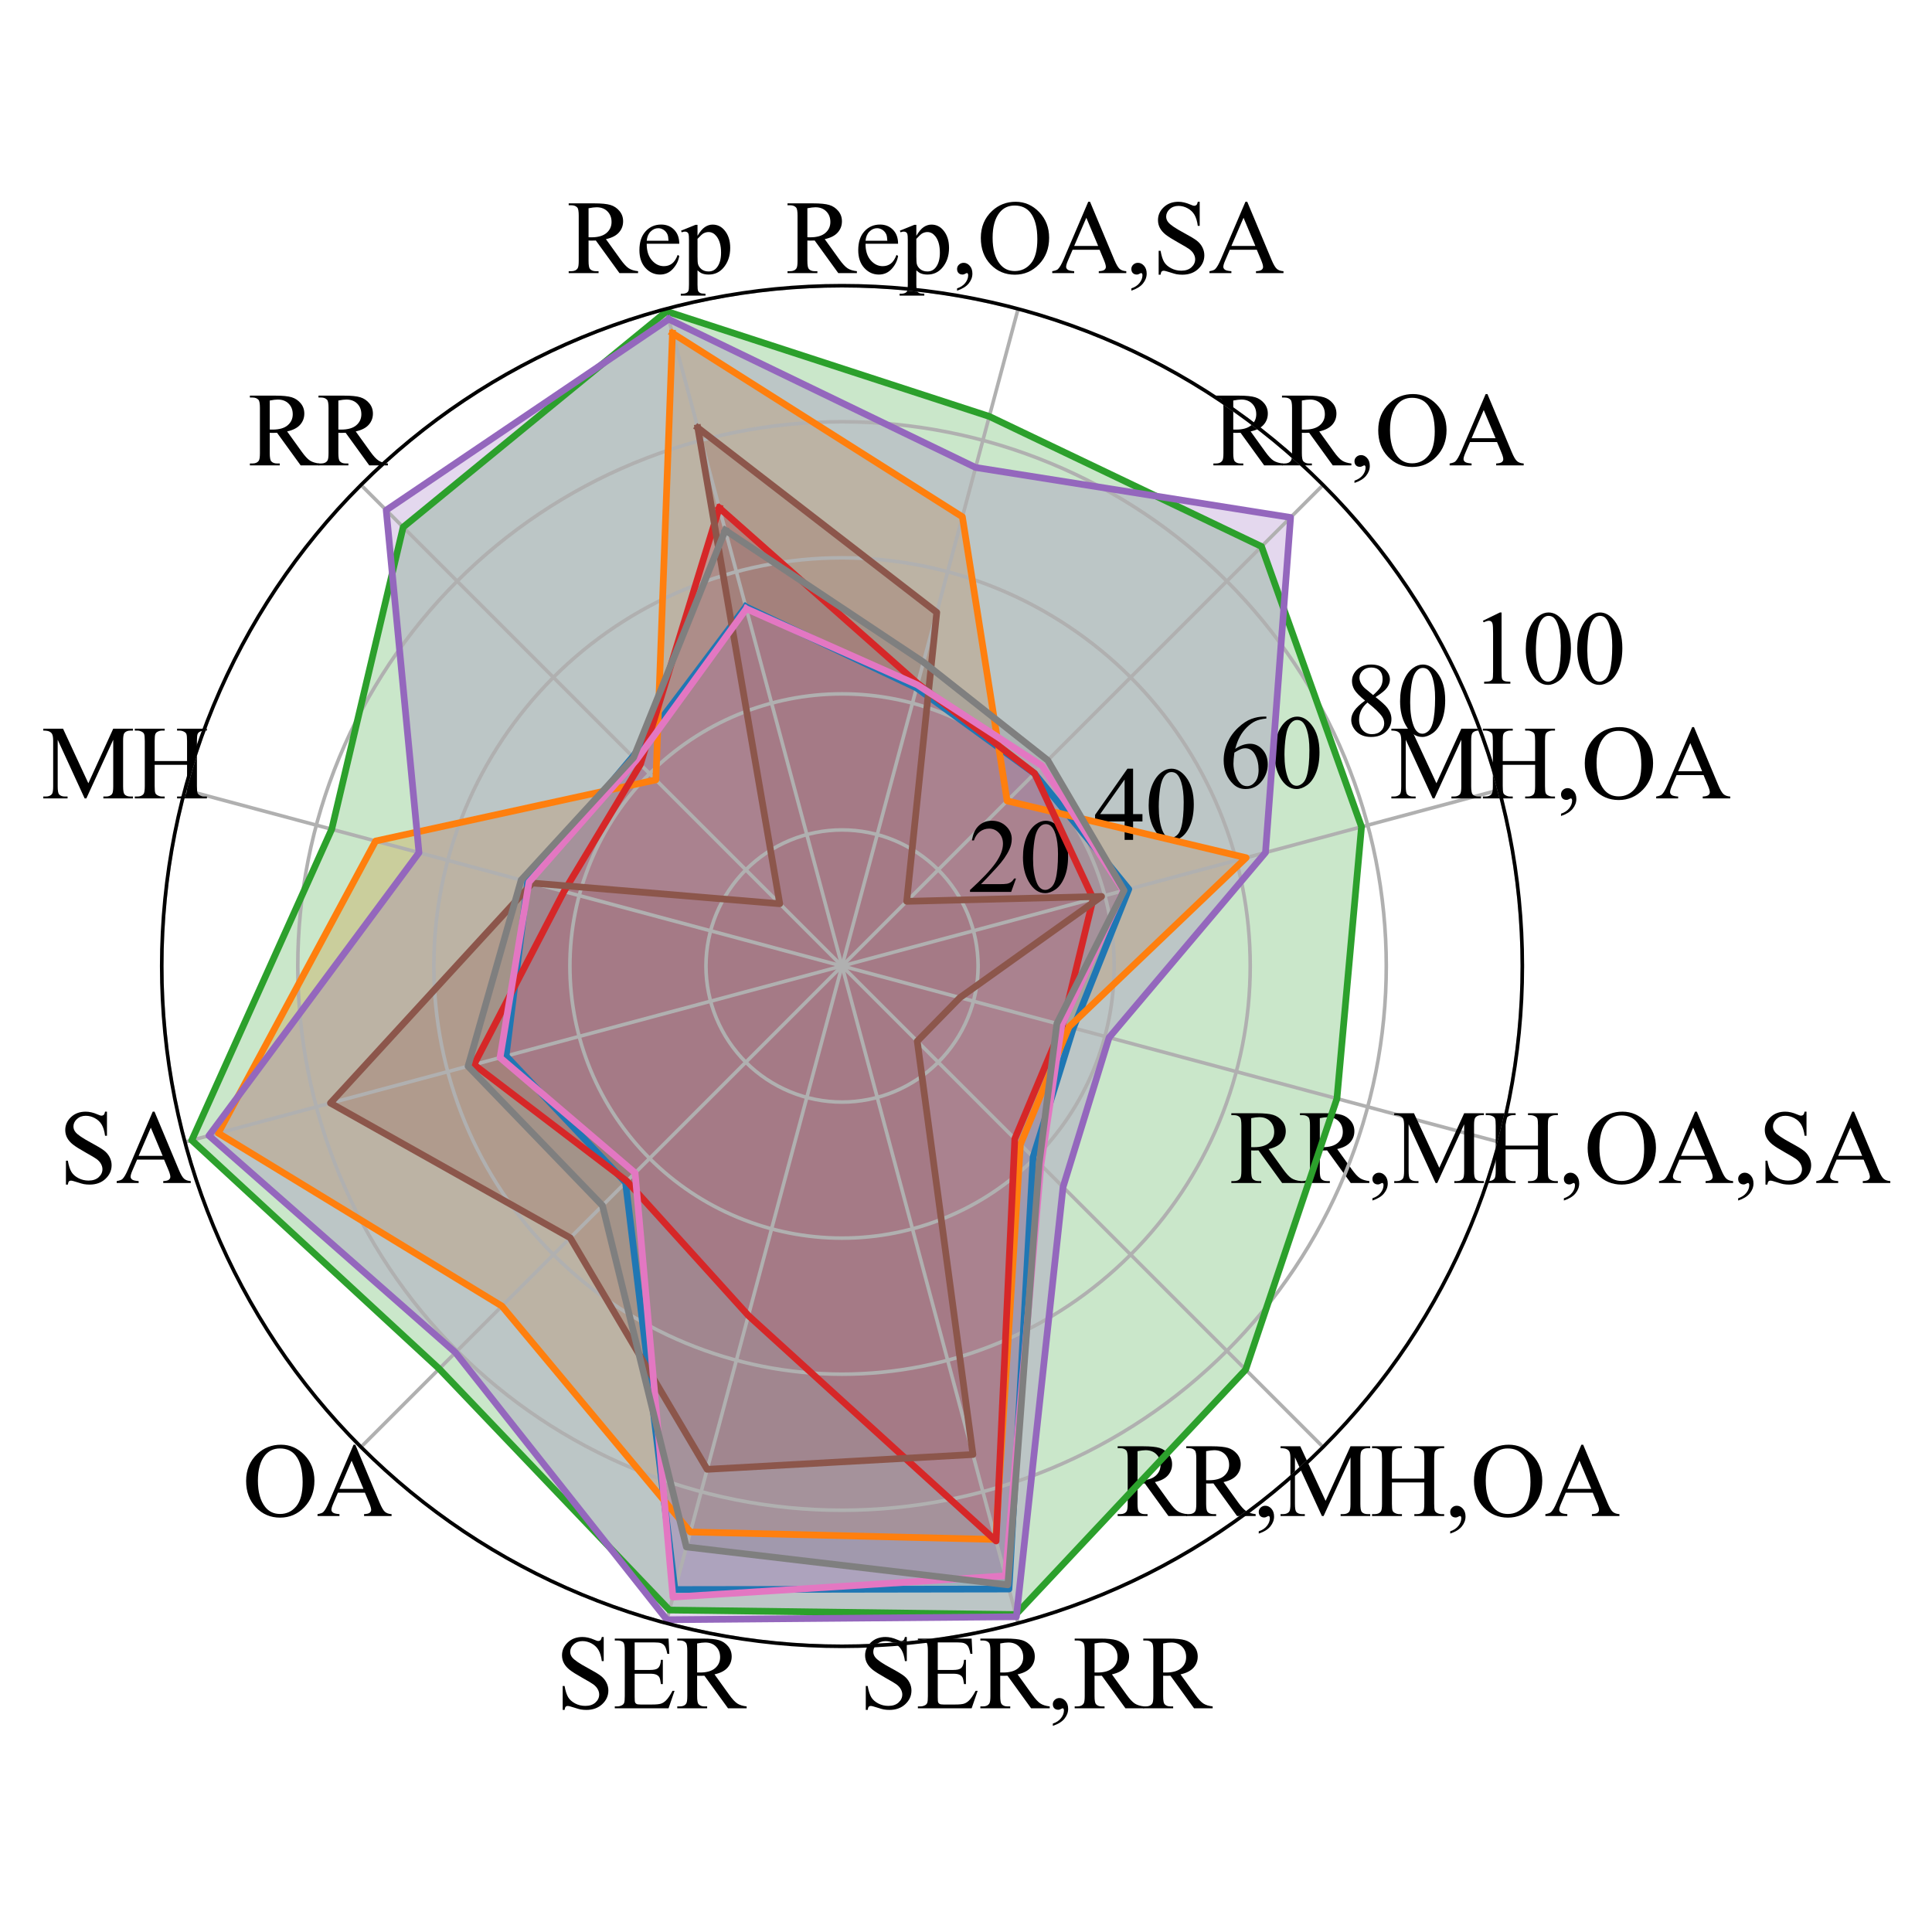 <?xml version="1.0" encoding="utf-8" standalone="no"?>
<!DOCTYPE svg PUBLIC "-//W3C//DTD SVG 1.1//EN"
  "http://www.w3.org/Graphics/SVG/1.1/DTD/svg11.dtd">
<svg xmlns:xlink="http://www.w3.org/1999/xlink" width="432pt" height="432pt" viewBox="0 0 432 432" xmlns="http://www.w3.org/2000/svg" version="1.1">
 <defs>
  <style type="text/css">*{stroke-linejoin: round; stroke-linecap: butt}</style>
 </defs>
 <g id="figure_1">
  <g id="patch_1">
   <path d="M 0 432 
L 432 432 
L 432 0 
L 0 0 
L 0 432 
z
" style="fill: none"/>
  </g>
  <g id="axes_1">
   <g id="patch_2">
    <path d="M 340.399 216 
C 340.399 196.024 336.464 176.242 328.82 157.786 
C 321.175 139.331 309.97 122.561 295.845 108.435 
C 281.719 94.31 264.949 83.105 246.494 75.46 
C 228.038 67.816 208.256 63.881 188.28 63.881 
C 168.304 63.881 148.522 67.816 130.066 75.46 
C 111.611 83.105 94.841 94.31 80.715 108.435 
C 66.59 122.561 55.385 139.331 47.74 157.786 
C 40.096 176.242 36.161 196.024 36.161 216 
C 36.161 235.976 40.096 255.758 47.74 274.214 
C 55.385 292.669 66.59 309.439 80.715 323.565 
C 94.841 337.69 111.611 348.895 130.066 356.54 
C 148.522 364.184 168.304 368.119 188.28 368.119 
C 208.256 368.119 228.038 364.184 246.494 356.54 
C 264.949 348.895 281.719 337.69 295.845 323.565 
C 309.97 309.439 321.175 292.669 328.82 274.214 
C 336.464 255.758 340.399 235.976 340.399 216 
M 188.28 216 
C 188.28 216 188.28 216 188.28 216 
C 188.28 216 188.28 216 188.28 216 
C 188.28 216 188.28 216 188.28 216 
C 188.28 216 188.28 216 188.28 216 
C 188.28 216 188.28 216 188.28 216 
C 188.28 216 188.28 216 188.28 216 
C 188.28 216 188.28 216 188.28 216 
C 188.28 216 188.28 216 188.28 216 
C 188.28 216 188.28 216 188.28 216 
C 188.28 216 188.28 216 188.28 216 
C 188.28 216 188.28 216 188.28 216 
C 188.28 216 188.28 216 188.28 216 
C 188.28 216 188.28 216 188.28 216 
C 188.28 216 188.28 216 188.28 216 
C 188.28 216 188.28 216 188.28 216 
C 188.28 216 188.28 216 188.28 216 
L 188.28 216 
z
" style="fill: none"/>
   </g>
   <g id="patch_3">
    <path d="M 166.755 135.667 
L 141.482 169.202 
L 117.989 197.166 
L 113.161 236.128 
L 139.875 264.405 
L 150.92 355.428 
L 225.609 355.312 
L 231.005 258.725 
L 240 229.858 
L 252.397 198.82 
L 231.319 172.961 
L 204.94 153.824 
z
" clip-path="url(#p1919dd2f18)" style="fill: #1f77b4; opacity: 0.25"/>
   </g>
   <g id="patch_4">
    <path d="M 150.365 74.501 
L 146.657 174.377 
L 83.992 188.056 
L 48.811 253.37 
L 112.232 292.048 
L 154.369 342.558 
L 222.637 344.222 
L 228.17 255.89 
L 239.04 229.601 
L 278.636 191.789 
L 225.197 179.083 
L 215.191 115.566 
z
" clip-path="url(#p1919dd2f18)" style="fill: #ff7f0e; opacity: 0.25"/>
   </g>
   <g id="patch_5">
    <path d="M 149.058 69.621 
L 90.151 117.871 
L 74.171 185.425 
L 42.881 254.96 
L 98.209 306.071 
L 149.692 360.012 
L 227.137 361.015 
L 278.532 306.252 
L 298.94 245.651 
L 304.436 184.876 
L 282.08 122.2 
L 221.207 93.113 
z
" clip-path="url(#p1919dd2f18)" style="fill: #2ca02c; opacity: 0.25"/>
   </g>
   <g id="patch_6">
    <path d="M 160.832 113.562 
L 143.198 170.918 
L 126.102 199.339 
L 105.982 238.052 
L 140.169 264.111 
L 167.338 294.157 
L 222.73 344.569 
L 226.915 254.635 
L 237.579 229.21 
L 244.439 200.952 
L 231.343 172.937 
L 205.203 152.843 
z
" clip-path="url(#p1919dd2f18)" style="fill: #d62728; opacity: 0.25"/>
   </g>
   <g id="patch_7">
    <path d="M 149.526 71.368 
L 86.356 114.076 
L 93.685 190.653 
L 46.723 253.93 
L 101.845 302.435 
L 149.112 362.179 
L 227.27 361.514 
L 237.704 265.424 
L 247.992 232 
L 282.966 190.629 
L 288.575 115.705 
L 218.148 104.53 
z
" clip-path="url(#p1919dd2f18)" style="fill: #9467bd; opacity: 0.25"/>
   </g>
   <g id="patch_8">
    <path d="M 156.033 95.651 
L 174.358 202.078 
L 119.048 197.449 
L 73.89 246.651 
L 127.499 276.781 
L 158.123 328.547 
L 217.549 325.235 
L 205.099 232.819 
L 214.643 223.064 
L 246.318 200.449 
L 202.74 201.54 
L 209.466 136.931 
z
" clip-path="url(#p1919dd2f18)" style="fill: #8c564b; opacity: 0.25"/>
   </g>
   <g id="patch_9">
    <path d="M 166.876 136.121 
L 142.27 169.99 
L 118.29 197.246 
L 111.814 236.489 
L 142.006 262.274 
L 150.468 357.117 
L 224.821 352.372 
L 232.757 260.477 
L 237.422 229.167 
L 251.183 199.145 
L 233.027 171.253 
L 205.124 153.136 
z
" clip-path="url(#p1919dd2f18)" style="fill: #e377c2; opacity: 0.25"/>
   </g>
   <g id="patch_10">
    <path d="M 162.169 118.553 
L 141.676 169.396 
L 116.536 196.776 
L 104.654 238.408 
L 134.708 269.572 
L 153.473 345.9 
L 225.358 354.377 
L 232.364 260.084 
L 236.323 228.873 
L 251.336 199.104 
L 234.277 170.003 
L 206.485 148.058 
z
" clip-path="url(#p1919dd2f18)" style="fill: #7f7f7f; opacity: 0.25"/>
   </g>
   <g id="matplotlib.axis_1">
    <g id="xtick_1">
     <g id="line2d_1">
      <path d="M 188.28 216 
L 148.909 69.064 
" clip-path="url(#p1919dd2f18)" style="fill: none; stroke: #b0b0b0; stroke-width: 0.8; stroke-linecap: square"/>
     </g>
     <g id="text_1">
      <!-- Rep -->
      <g transform="translate(126.759 61.067) scale(0.23 -0.23)">
       <defs>
        <path id="TimesNewRomanPSMT-52" d="M 4325 0 
L 3194 0 
L 1759 1981 
Q 1600 1975 1500 1975 
Q 1459 1975 1412 1976 
Q 1366 1978 1316 1981 
L 1316 750 
Q 1316 350 1403 253 
Q 1522 116 1759 116 
L 1925 116 
L 1925 0 
L 109 0 
L 109 116 
L 269 116 
Q 538 116 653 291 
Q 719 388 719 750 
L 719 3488 
Q 719 3888 631 3984 
Q 509 4122 269 4122 
L 109 4122 
L 109 4238 
L 1653 4238 
Q 2328 4238 2648 4139 
Q 2969 4041 3192 3777 
Q 3416 3513 3416 3147 
Q 3416 2756 3161 2468 
Q 2906 2181 2372 2063 
L 3247 847 
Q 3547 428 3762 290 
Q 3978 153 4325 116 
L 4325 0 
z
M 1316 2178 
Q 1375 2178 1419 2176 
Q 1463 2175 1491 2175 
Q 2097 2175 2405 2437 
Q 2713 2700 2713 3106 
Q 2713 3503 2464 3751 
Q 2216 4000 1806 4000 
Q 1625 4000 1316 3941 
L 1316 2178 
z
" transform="scale(0.016)"/>
        <path id="TimesNewRomanPSMT-65" d="M 681 1784 
Q 678 1147 991 784 
Q 1303 422 1725 422 
Q 2006 422 2214 576 
Q 2422 731 2563 1106 
L 2659 1044 
Q 2594 616 2278 264 
Q 1963 -88 1488 -88 
Q 972 -88 605 314 
Q 238 716 238 1394 
Q 238 2128 614 2539 
Q 991 2950 1559 2950 
Q 2041 2950 2350 2633 
Q 2659 2316 2659 1784 
L 681 1784 
z
M 681 1966 
L 2006 1966 
Q 1991 2241 1941 2353 
Q 1863 2528 1708 2628 
Q 1553 2728 1384 2728 
Q 1125 2728 920 2526 
Q 716 2325 681 1966 
z
" transform="scale(0.016)"/>
        <path id="TimesNewRomanPSMT-70" d="M -6 2578 
L 875 2934 
L 994 2934 
L 994 2266 
Q 1216 2644 1439 2795 
Q 1663 2947 1909 2947 
Q 2341 2947 2628 2609 
Q 2981 2197 2981 1534 
Q 2981 794 2556 309 
Q 2206 -88 1675 -88 
Q 1444 -88 1275 -22 
Q 1150 25 994 166 
L 994 -706 
Q 994 -1000 1030 -1079 
Q 1066 -1159 1155 -1206 
Q 1244 -1253 1478 -1253 
L 1478 -1369 
L -22 -1369 
L -22 -1253 
L 56 -1253 
Q 228 -1256 350 -1188 
Q 409 -1153 442 -1076 
Q 475 -1000 475 -688 
L 475 2019 
Q 475 2297 450 2372 
Q 425 2447 370 2484 
Q 316 2522 222 2522 
Q 147 2522 31 2478 
L -6 2578 
z
M 994 2081 
L 994 1013 
Q 994 666 1022 556 
Q 1066 375 1236 237 
Q 1406 100 1666 100 
Q 1978 100 2172 344 
Q 2425 663 2425 1241 
Q 2425 1897 2138 2250 
Q 1938 2494 1663 2494 
Q 1513 2494 1366 2419 
Q 1253 2363 994 2081 
z
" transform="scale(0.016)"/>
       </defs>
       <use xlink:href="#TimesNewRomanPSMT-52"/>
       <use xlink:href="#TimesNewRomanPSMT-65" x="66.699"/>
       <use xlink:href="#TimesNewRomanPSMT-70" x="111.084"/>
      </g>
     </g>
    </g>
    <g id="xtick_2">
     <g id="line2d_2">
      <path d="M 188.28 216 
L 80.715 108.435 
" clip-path="url(#p1919dd2f18)" style="fill: none; stroke: #b0b0b0; stroke-width: 0.8; stroke-linecap: square"/>
     </g>
     <g id="text_2">
      <!-- RR -->
      <g transform="translate(55.474 104.061) scale(0.23 -0.23)">
       <use xlink:href="#TimesNewRomanPSMT-52"/>
       <use xlink:href="#TimesNewRomanPSMT-52" x="66.699"/>
      </g>
     </g>
    </g>
    <g id="xtick_3">
     <g id="line2d_3">
      <path d="M 188.28 216 
L 41.344 176.629 
" clip-path="url(#p1919dd2f18)" style="fill: none; stroke: #b0b0b0; stroke-width: 0.8; stroke-linecap: square"/>
     </g>
     <g id="text_3">
      <!-- MH -->
      <g transform="translate(9.29 178.531) scale(0.23 -0.23)">
       <defs>
        <path id="TimesNewRomanPSMT-4d" d="M 2619 0 
L 981 3566 
L 981 734 
Q 981 344 1066 247 
Q 1181 116 1431 116 
L 1581 116 
L 1581 0 
L 106 0 
L 106 116 
L 256 116 
Q 525 116 638 278 
Q 706 378 706 734 
L 706 3503 
Q 706 3784 644 3909 
Q 600 4000 483 4061 
Q 366 4122 106 4122 
L 106 4238 
L 1306 4238 
L 2844 922 
L 4356 4238 
L 5556 4238 
L 5556 4122 
L 5409 4122 
Q 5138 4122 5025 3959 
Q 4956 3859 4956 3503 
L 4956 734 
Q 4956 344 5044 247 
Q 5159 116 5409 116 
L 5556 116 
L 5556 0 
L 3756 0 
L 3756 116 
L 3906 116 
Q 4178 116 4288 278 
Q 4356 378 4356 734 
L 4356 3566 
L 2722 0 
L 2619 0 
z
" transform="scale(0.016)"/>
        <path id="TimesNewRomanPSMT-48" d="M 1316 2272 
L 3284 2272 
L 3284 3484 
Q 3284 3809 3244 3913 
Q 3213 3991 3113 4047 
Q 2978 4122 2828 4122 
L 2678 4122 
L 2678 4238 
L 4491 4238 
L 4491 4122 
L 4341 4122 
Q 4191 4122 4056 4050 
Q 3956 4000 3920 3898 
Q 3884 3797 3884 3484 
L 3884 750 
Q 3884 428 3925 325 
Q 3956 247 4053 191 
Q 4191 116 4341 116 
L 4491 116 
L 4491 0 
L 2678 0 
L 2678 116 
L 2828 116 
Q 3088 116 3206 269 
Q 3284 369 3284 750 
L 3284 2041 
L 1316 2041 
L 1316 750 
Q 1316 428 1356 325 
Q 1388 247 1488 191 
Q 1622 116 1772 116 
L 1925 116 
L 1925 0 
L 109 0 
L 109 116 
L 259 116 
Q 522 116 641 269 
Q 716 369 716 750 
L 716 3484 
Q 716 3809 675 3913 
Q 644 3991 547 4047 
Q 409 4122 259 4122 
L 109 4122 
L 109 4238 
L 1925 4238 
L 1925 4122 
L 1772 4122 
Q 1622 4122 1488 4050 
Q 1391 4000 1353 3898 
Q 1316 3797 1316 3484 
L 1316 2272 
z
" transform="scale(0.016)"/>
       </defs>
       <use xlink:href="#TimesNewRomanPSMT-4d"/>
       <use xlink:href="#TimesNewRomanPSMT-48" x="88.916"/>
      </g>
     </g>
    </g>
    <g id="xtick_4">
     <g id="line2d_4">
      <path d="M 188.28 216 
L 41.344 255.371 
" clip-path="url(#p1919dd2f18)" style="fill: none; stroke: #b0b0b0; stroke-width: 0.8; stroke-linecap: square"/>
     </g>
     <g id="text_4">
      <!-- SA -->
      <g transform="translate(13.121 264.52) scale(0.23 -0.23)">
       <defs>
        <path id="TimesNewRomanPSMT-53" d="M 2934 4334 
L 2934 2869 
L 2819 2869 
Q 2763 3291 2617 3541 
Q 2472 3791 2203 3937 
Q 1934 4084 1647 4084 
Q 1322 4084 1109 3886 
Q 897 3688 897 3434 
Q 897 3241 1031 3081 
Q 1225 2847 1953 2456 
Q 2547 2138 2764 1967 
Q 2981 1797 3098 1565 
Q 3216 1334 3216 1081 
Q 3216 600 2842 251 
Q 2469 -97 1881 -97 
Q 1697 -97 1534 -69 
Q 1438 -53 1133 45 
Q 828 144 747 144 
Q 669 144 623 97 
Q 578 50 556 -97 
L 441 -97 
L 441 1356 
L 556 1356 
Q 638 900 775 673 
Q 913 447 1195 297 
Q 1478 147 1816 147 
Q 2206 147 2432 353 
Q 2659 559 2659 841 
Q 2659 997 2573 1156 
Q 2488 1316 2306 1453 
Q 2184 1547 1640 1851 
Q 1097 2156 867 2337 
Q 638 2519 519 2737 
Q 400 2956 400 3219 
Q 400 3675 750 4004 
Q 1100 4334 1641 4334 
Q 1978 4334 2356 4169 
Q 2531 4091 2603 4091 
Q 2684 4091 2736 4139 
Q 2788 4188 2819 4334 
L 2934 4334 
z
" transform="scale(0.016)"/>
        <path id="TimesNewRomanPSMT-41" d="M 2928 1419 
L 1288 1419 
L 1000 750 
Q 894 503 894 381 
Q 894 284 986 211 
Q 1078 138 1384 116 
L 1384 0 
L 50 0 
L 50 116 
Q 316 163 394 238 
Q 553 388 747 847 
L 2238 4334 
L 2347 4334 
L 3822 809 
Q 4000 384 4145 257 
Q 4291 131 4550 116 
L 4550 0 
L 2878 0 
L 2878 116 
Q 3131 128 3220 200 
Q 3309 272 3309 375 
Q 3309 513 3184 809 
L 2928 1419 
z
M 2841 1650 
L 2122 3363 
L 1384 1650 
L 2841 1650 
z
" transform="scale(0.016)"/>
       </defs>
       <use xlink:href="#TimesNewRomanPSMT-53"/>
       <use xlink:href="#TimesNewRomanPSMT-41" x="55.615"/>
      </g>
     </g>
    </g>
    <g id="xtick_5">
     <g id="line2d_5">
      <path d="M 188.28 216 
L 80.715 323.565 
" clip-path="url(#p1919dd2f18)" style="fill: none; stroke: #b0b0b0; stroke-width: 0.8; stroke-linecap: square"/>
     </g>
     <g id="text_5">
      <!-- OA -->
      <g transform="translate(54.206 338.989) scale(0.23 -0.23)">
       <defs>
        <path id="TimesNewRomanPSMT-4f" d="M 2341 4334 
Q 3166 4334 3770 3707 
Q 4375 3081 4375 2144 
Q 4375 1178 3765 540 
Q 3156 -97 2291 -97 
Q 1416 -97 820 525 
Q 225 1147 225 2134 
Q 225 3144 913 3781 
Q 1509 4334 2341 4334 
z
M 2281 4106 
Q 1713 4106 1369 3684 
Q 941 3159 941 2147 
Q 941 1109 1384 550 
Q 1725 125 2284 125 
Q 2881 125 3270 590 
Q 3659 1056 3659 2059 
Q 3659 3147 3231 3681 
Q 2888 4106 2281 4106 
z
" transform="scale(0.016)"/>
       </defs>
       <use xlink:href="#TimesNewRomanPSMT-4f"/>
       <use xlink:href="#TimesNewRomanPSMT-41" x="72.217"/>
      </g>
     </g>
    </g>
    <g id="xtick_6">
     <g id="line2d_6">
      <path d="M 188.28 216 
L 148.909 362.936 
" clip-path="url(#p1919dd2f18)" style="fill: none; stroke: #b0b0b0; stroke-width: 0.8; stroke-linecap: square"/>
     </g>
     <g id="text_6">
      <!-- SER -->
      <g transform="translate(124.195 381.984) scale(0.23 -0.23)">
       <defs>
        <path id="TimesNewRomanPSMT-45" d="M 1338 4006 
L 1338 2331 
L 2269 2331 
Q 2631 2331 2753 2441 
Q 2916 2584 2934 2947 
L 3050 2947 
L 3050 1472 
L 2934 1472 
Q 2891 1781 2847 1869 
Q 2791 1978 2662 2040 
Q 2534 2103 2269 2103 
L 1338 2103 
L 1338 706 
Q 1338 425 1363 364 
Q 1388 303 1450 267 
Q 1513 231 1688 231 
L 2406 231 
Q 2766 231 2928 281 
Q 3091 331 3241 478 
Q 3434 672 3638 1063 
L 3763 1063 
L 3397 0 
L 131 0 
L 131 116 
L 281 116 
Q 431 116 566 188 
Q 666 238 702 338 
Q 738 438 738 747 
L 738 3500 
Q 738 3903 656 3997 
Q 544 4122 281 4122 
L 131 4122 
L 131 4238 
L 3397 4238 
L 3444 3309 
L 3322 3309 
Q 3256 3644 3176 3769 
Q 3097 3894 2941 3959 
Q 2816 4006 2500 4006 
L 1338 4006 
z
" transform="scale(0.016)"/>
       </defs>
       <use xlink:href="#TimesNewRomanPSMT-53"/>
       <use xlink:href="#TimesNewRomanPSMT-45" x="55.615"/>
       <use xlink:href="#TimesNewRomanPSMT-52" x="116.699"/>
      </g>
     </g>
    </g>
    <g id="xtick_7">
     <g id="line2d_7">
      <path d="M 188.28 216 
L 227.651 362.936 
" clip-path="url(#p1919dd2f18)" style="fill: none; stroke: #b0b0b0; stroke-width: 0.8; stroke-linecap: square"/>
     </g>
     <g id="text_7">
      <!-- SER,RR -->
      <g transform="translate(191.968 381.984) scale(0.23 -0.23)">
       <defs>
        <path id="TimesNewRomanPSMT-2c" d="M 344 -1066 
L 344 -928 
Q 666 -822 842 -598 
Q 1019 -375 1019 -125 
Q 1019 -66 991 -25 
Q 969 3 947 3 
Q 913 3 797 -59 
Q 741 -88 678 -88 
Q 525 -88 434 3 
Q 344 94 344 253 
Q 344 406 461 515 
Q 578 625 747 625 
Q 953 625 1114 445 
Q 1275 266 1275 -31 
Q 1275 -353 1051 -629 
Q 828 -906 344 -1066 
z
" transform="scale(0.016)"/>
       </defs>
       <use xlink:href="#TimesNewRomanPSMT-53"/>
       <use xlink:href="#TimesNewRomanPSMT-45" x="55.615"/>
       <use xlink:href="#TimesNewRomanPSMT-52" x="116.699"/>
       <use xlink:href="#TimesNewRomanPSMT-2c" x="183.398"/>
       <use xlink:href="#TimesNewRomanPSMT-52" x="208.398"/>
       <use xlink:href="#TimesNewRomanPSMT-52" x="275.098"/>
      </g>
     </g>
    </g>
    <g id="xtick_8">
     <g id="line2d_8">
      <path d="M 188.28 216 
L 295.845 323.565 
" clip-path="url(#p1919dd2f18)" style="fill: none; stroke: #b0b0b0; stroke-width: 0.8; stroke-linecap: square"/>
     </g>
     <g id="text_8">
      <!-- RR,MH,OA -->
      <g transform="translate(249.511 338.989) scale(0.23 -0.23)">
       <use xlink:href="#TimesNewRomanPSMT-52"/>
       <use xlink:href="#TimesNewRomanPSMT-52" x="66.699"/>
       <use xlink:href="#TimesNewRomanPSMT-2c" x="133.398"/>
       <use xlink:href="#TimesNewRomanPSMT-4d" x="158.398"/>
       <use xlink:href="#TimesNewRomanPSMT-48" x="247.314"/>
       <use xlink:href="#TimesNewRomanPSMT-2c" x="319.531"/>
       <use xlink:href="#TimesNewRomanPSMT-4f" x="344.531"/>
       <use xlink:href="#TimesNewRomanPSMT-41" x="416.748"/>
      </g>
     </g>
    </g>
    <g id="xtick_9">
     <g id="line2d_9">
      <path d="M 188.28 216 
L 335.216 255.371 
" clip-path="url(#p1919dd2f18)" style="fill: none; stroke: #b0b0b0; stroke-width: 0.8; stroke-linecap: square"/>
     </g>
     <g id="text_9">
      <!-- RR,MH,OA,SA -->
      <g transform="translate(274.93 264.52) scale(0.23 -0.23)">
       <use xlink:href="#TimesNewRomanPSMT-52"/>
       <use xlink:href="#TimesNewRomanPSMT-52" x="66.699"/>
       <use xlink:href="#TimesNewRomanPSMT-2c" x="133.398"/>
       <use xlink:href="#TimesNewRomanPSMT-4d" x="158.398"/>
       <use xlink:href="#TimesNewRomanPSMT-48" x="247.314"/>
       <use xlink:href="#TimesNewRomanPSMT-2c" x="319.531"/>
       <use xlink:href="#TimesNewRomanPSMT-4f" x="344.531"/>
       <use xlink:href="#TimesNewRomanPSMT-41" x="416.748"/>
       <use xlink:href="#TimesNewRomanPSMT-2c" x="488.965"/>
       <use xlink:href="#TimesNewRomanPSMT-53" x="513.965"/>
       <use xlink:href="#TimesNewRomanPSMT-41" x="569.58"/>
      </g>
     </g>
    </g>
    <g id="xtick_10">
     <g id="line2d_10">
      <path d="M 188.28 216 
L 335.216 176.629 
" clip-path="url(#p1919dd2f18)" style="fill: none; stroke: #b0b0b0; stroke-width: 0.8; stroke-linecap: square"/>
     </g>
     <g id="text_10">
      <!-- MH,OA -->
      <g transform="translate(310.722 178.531) scale(0.23 -0.23)">
       <use xlink:href="#TimesNewRomanPSMT-4d"/>
       <use xlink:href="#TimesNewRomanPSMT-48" x="88.916"/>
       <use xlink:href="#TimesNewRomanPSMT-2c" x="161.133"/>
       <use xlink:href="#TimesNewRomanPSMT-4f" x="186.133"/>
       <use xlink:href="#TimesNewRomanPSMT-41" x="258.35"/>
      </g>
     </g>
    </g>
    <g id="xtick_11">
     <g id="line2d_11">
      <path d="M 188.28 216 
L 295.845 108.435 
" clip-path="url(#p1919dd2f18)" style="fill: none; stroke: #b0b0b0; stroke-width: 0.8; stroke-linecap: square"/>
     </g>
     <g id="text_11">
      <!-- RR,OA -->
      <g transform="translate(270.917 104.061) scale(0.23 -0.23)">
       <use xlink:href="#TimesNewRomanPSMT-52"/>
       <use xlink:href="#TimesNewRomanPSMT-52" x="66.699"/>
       <use xlink:href="#TimesNewRomanPSMT-2c" x="133.398"/>
       <use xlink:href="#TimesNewRomanPSMT-4f" x="158.398"/>
       <use xlink:href="#TimesNewRomanPSMT-41" x="230.615"/>
      </g>
     </g>
    </g>
    <g id="xtick_12">
     <g id="line2d_12">
      <path d="M 188.28 216 
L 227.651 69.064 
" clip-path="url(#p1919dd2f18)" style="fill: none; stroke: #b0b0b0; stroke-width: 0.8; stroke-linecap: square"/>
     </g>
     <g id="text_12">
      <!-- Rep,OA,SA -->
      <g transform="translate(175.688 61.067) scale(0.23 -0.23)">
       <use xlink:href="#TimesNewRomanPSMT-52"/>
       <use xlink:href="#TimesNewRomanPSMT-65" x="66.699"/>
       <use xlink:href="#TimesNewRomanPSMT-70" x="111.084"/>
       <use xlink:href="#TimesNewRomanPSMT-2c" x="161.084"/>
       <use xlink:href="#TimesNewRomanPSMT-4f" x="186.084"/>
       <use xlink:href="#TimesNewRomanPSMT-41" x="258.301"/>
       <use xlink:href="#TimesNewRomanPSMT-2c" x="330.518"/>
       <use xlink:href="#TimesNewRomanPSMT-53" x="355.518"/>
       <use xlink:href="#TimesNewRomanPSMT-41" x="411.133"/>
      </g>
     </g>
    </g>
   </g>
   <g id="matplotlib.axis_2">
    <g id="ytick_1">
     <g id="line2d_13">
      <path d="M 218.704 216 
C 218.704 212.005 217.917 208.048 216.388 204.357 
C 214.859 200.666 212.618 197.312 209.793 194.487 
C 206.968 191.662 203.614 189.421 199.923 187.892 
C 196.232 186.363 192.275 185.576 188.28 185.576 
C 184.285 185.576 180.328 186.363 176.637 187.892 
C 172.946 189.421 169.592 191.662 166.767 194.487 
C 163.942 197.312 161.701 200.666 160.172 204.357 
C 158.643 208.048 157.856 212.005 157.856 216 
C 157.856 219.995 158.643 223.952 160.172 227.643 
C 161.701 231.334 163.942 234.688 166.767 237.513 
C 169.592 240.338 172.946 242.579 176.637 244.108 
C 180.328 245.637 184.285 246.424 188.28 246.424 
C 192.275 246.424 196.232 245.637 199.923 244.108 
C 203.614 242.579 206.968 240.338 209.793 237.513 
C 212.618 234.688 214.859 231.334 216.388 227.643 
C 217.917 223.952 218.704 219.995 218.704 216 
" clip-path="url(#p1919dd2f18)" style="fill: none; stroke: #b0b0b0; stroke-width: 0.8; stroke-linecap: square"/>
     </g>
     <g id="text_13">
      <!-- 20 -->
      <g transform="translate(216.388 199.437) scale(0.23 -0.23)">
       <defs>
        <path id="TimesNewRomanPSMT-32" d="M 2934 816 
L 2638 0 
L 138 0 
L 138 116 
Q 1241 1122 1691 1759 
Q 2141 2397 2141 2925 
Q 2141 3328 1894 3587 
Q 1647 3847 1303 3847 
Q 991 3847 742 3664 
Q 494 3481 375 3128 
L 259 3128 
Q 338 3706 661 4015 
Q 984 4325 1469 4325 
Q 1984 4325 2329 3994 
Q 2675 3663 2675 3213 
Q 2675 2891 2525 2569 
Q 2294 2063 1775 1497 
Q 997 647 803 472 
L 1909 472 
Q 2247 472 2383 497 
Q 2519 522 2628 598 
Q 2738 675 2819 816 
L 2934 816 
z
" transform="scale(0.016)"/>
        <path id="TimesNewRomanPSMT-30" d="M 231 2094 
Q 231 2819 450 3342 
Q 669 3866 1031 4122 
Q 1313 4325 1613 4325 
Q 2100 4325 2488 3828 
Q 2972 3213 2972 2159 
Q 2972 1422 2759 906 
Q 2547 391 2217 158 
Q 1888 -75 1581 -75 
Q 975 -75 572 641 
Q 231 1244 231 2094 
z
M 844 2016 
Q 844 1141 1059 588 
Q 1238 122 1591 122 
Q 1759 122 1940 273 
Q 2122 425 2216 781 
Q 2359 1319 2359 2297 
Q 2359 3022 2209 3506 
Q 2097 3866 1919 4016 
Q 1791 4119 1609 4119 
Q 1397 4119 1231 3928 
Q 1006 3669 925 3112 
Q 844 2556 844 2016 
z
" transform="scale(0.016)"/>
       </defs>
       <use xlink:href="#TimesNewRomanPSMT-32"/>
       <use xlink:href="#TimesNewRomanPSMT-30" x="50"/>
      </g>
     </g>
    </g>
    <g id="ytick_2">
     <g id="line2d_14">
      <path d="M 249.128 216 
C 249.128 208.01 247.554 200.097 244.496 192.715 
C 241.438 185.332 236.956 178.624 231.306 172.974 
C 225.656 167.324 218.948 162.842 211.565 159.784 
C 204.183 156.726 196.27 155.152 188.28 155.152 
C 180.29 155.152 172.377 156.726 164.995 159.784 
C 157.612 162.842 150.904 167.324 145.254 172.974 
C 139.604 178.624 135.122 185.332 132.064 192.715 
C 129.006 200.097 127.432 208.01 127.432 216 
C 127.432 223.99 129.006 231.903 132.064 239.285 
C 135.122 246.668 139.604 253.376 145.254 259.026 
C 150.904 264.676 157.612 269.158 164.995 272.216 
C 172.377 275.274 180.29 276.848 188.28 276.848 
C 196.27 276.848 204.183 275.274 211.565 272.216 
C 218.948 269.158 225.656 264.676 231.306 259.026 
C 236.956 253.376 241.438 246.668 244.496 239.285 
C 247.554 231.903 249.128 223.99 249.128 216 
" clip-path="url(#p1919dd2f18)" style="fill: none; stroke: #b0b0b0; stroke-width: 0.8; stroke-linecap: square"/>
     </g>
     <g id="text_14">
      <!-- 40 -->
      <g transform="translate(244.496 187.795) scale(0.23 -0.23)">
       <defs>
        <path id="TimesNewRomanPSMT-34" d="M 2978 1563 
L 2978 1119 
L 2409 1119 
L 2409 0 
L 1894 0 
L 1894 1119 
L 100 1119 
L 100 1519 
L 2066 4325 
L 2409 4325 
L 2409 1563 
L 2978 1563 
z
M 1894 1563 
L 1894 3666 
L 406 1563 
L 1894 1563 
z
" transform="scale(0.016)"/>
       </defs>
       <use xlink:href="#TimesNewRomanPSMT-34"/>
       <use xlink:href="#TimesNewRomanPSMT-30" x="50"/>
      </g>
     </g>
    </g>
    <g id="ytick_3">
     <g id="line2d_15">
      <path d="M 279.552 216 
C 279.552 204.014 277.191 192.145 272.604 181.072 
C 268.017 169.999 261.294 159.936 252.819 151.461 
C 244.344 142.986 234.281 136.263 223.208 131.676 
C 212.135 127.089 200.266 124.728 188.28 124.728 
C 176.294 124.728 164.425 127.089 153.352 131.676 
C 142.279 136.263 132.216 142.986 123.741 151.461 
C 115.266 159.936 108.543 169.999 103.956 181.072 
C 99.369 192.145 97.008 204.014 97.008 216 
C 97.008 227.986 99.369 239.855 103.956 250.928 
C 108.543 262.001 115.266 272.064 123.741 280.539 
C 132.216 289.014 142.279 295.737 153.352 300.324 
C 164.425 304.911 176.294 307.272 188.28 307.272 
C 200.266 307.272 212.135 304.911 223.208 300.324 
C 234.281 295.737 244.344 289.014 252.819 280.539 
C 261.294 272.064 268.017 262.001 272.604 250.928 
C 277.191 239.855 279.552 227.986 279.552 216 
" clip-path="url(#p1919dd2f18)" style="fill: none; stroke: #b0b0b0; stroke-width: 0.8; stroke-linecap: square"/>
     </g>
     <g id="text_15">
      <!-- 60 -->
      <g transform="translate(272.604 176.152) scale(0.23 -0.23)">
       <defs>
        <path id="TimesNewRomanPSMT-36" d="M 2869 4325 
L 2869 4209 
Q 2456 4169 2195 4045 
Q 1934 3922 1679 3669 
Q 1425 3416 1258 3105 
Q 1091 2794 978 2366 
Q 1428 2675 1881 2675 
Q 2316 2675 2634 2325 
Q 2953 1975 2953 1425 
Q 2953 894 2631 456 
Q 2244 -75 1606 -75 
Q 1172 -75 869 213 
Q 275 772 275 1663 
Q 275 2231 503 2743 
Q 731 3256 1154 3653 
Q 1578 4050 1965 4187 
Q 2353 4325 2688 4325 
L 2869 4325 
z
M 925 2138 
Q 869 1716 869 1456 
Q 869 1156 980 804 
Q 1091 453 1309 247 
Q 1469 100 1697 100 
Q 1969 100 2183 356 
Q 2397 613 2397 1088 
Q 2397 1622 2184 2012 
Q 1972 2403 1581 2403 
Q 1463 2403 1327 2353 
Q 1191 2303 925 2138 
z
" transform="scale(0.016)"/>
       </defs>
       <use xlink:href="#TimesNewRomanPSMT-36"/>
       <use xlink:href="#TimesNewRomanPSMT-30" x="50"/>
      </g>
     </g>
    </g>
    <g id="ytick_4">
     <g id="line2d_16">
      <path d="M 309.975 216 
C 309.975 200.019 306.828 184.194 300.712 169.429 
C 294.596 154.665 285.632 141.249 274.332 129.948 
C 263.031 118.648 249.615 109.684 234.851 103.568 
C 220.086 97.452 204.261 94.305 188.28 94.305 
C 172.299 94.305 156.474 97.452 141.709 103.568 
C 126.945 109.684 113.529 118.648 102.228 129.948 
C 90.928 141.249 81.964 154.665 75.848 169.429 
C 69.732 184.194 66.585 200.019 66.585 216 
C 66.585 231.981 69.732 247.806 75.848 262.571 
C 81.964 277.335 90.928 290.751 102.228 302.052 
C 113.529 313.352 126.945 322.316 141.709 328.432 
C 156.474 334.548 172.299 337.695 188.28 337.695 
C 204.261 337.695 220.086 334.548 234.851 328.432 
C 249.615 322.316 263.031 313.352 274.332 302.052 
C 285.632 290.751 294.596 277.335 300.712 262.571 
C 306.828 247.806 309.975 231.981 309.975 216 
" clip-path="url(#p1919dd2f18)" style="fill: none; stroke: #b0b0b0; stroke-width: 0.8; stroke-linecap: square"/>
     </g>
     <g id="text_16">
      <!-- 80 -->
      <g transform="translate(300.712 164.509) scale(0.23 -0.23)">
       <defs>
        <path id="TimesNewRomanPSMT-38" d="M 1228 2134 
Q 725 2547 579 2797 
Q 434 3047 434 3316 
Q 434 3728 753 4026 
Q 1072 4325 1600 4325 
Q 2113 4325 2425 4047 
Q 2738 3769 2738 3413 
Q 2738 3175 2569 2928 
Q 2400 2681 1866 2347 
Q 2416 1922 2594 1678 
Q 2831 1359 2831 1006 
Q 2831 559 2490 242 
Q 2150 -75 1597 -75 
Q 994 -75 656 303 
Q 388 606 388 966 
Q 388 1247 577 1523 
Q 766 1800 1228 2134 
z
M 1719 2469 
Q 2094 2806 2194 3001 
Q 2294 3197 2294 3444 
Q 2294 3772 2109 3958 
Q 1925 4144 1606 4144 
Q 1288 4144 1088 3959 
Q 888 3775 888 3528 
Q 888 3366 970 3203 
Q 1053 3041 1206 2894 
L 1719 2469 
z
M 1375 2016 
Q 1116 1797 991 1539 
Q 866 1281 866 981 
Q 866 578 1086 336 
Q 1306 94 1647 94 
Q 1984 94 2187 284 
Q 2391 475 2391 747 
Q 2391 972 2272 1150 
Q 2050 1481 1375 2016 
z
" transform="scale(0.016)"/>
       </defs>
       <use xlink:href="#TimesNewRomanPSMT-38"/>
       <use xlink:href="#TimesNewRomanPSMT-30" x="50"/>
      </g>
     </g>
    </g>
    <g id="ytick_5">
     <g id="line2d_17">
      <path d="M 340.399 216 
C 340.399 196.024 336.464 176.242 328.82 157.786 
C 321.175 139.331 309.97 122.561 295.845 108.435 
C 281.719 94.31 264.949 83.105 246.494 75.46 
C 228.038 67.816 208.256 63.881 188.28 63.881 
C 168.304 63.881 148.522 67.816 130.066 75.46 
C 111.611 83.105 94.841 94.31 80.715 108.435 
C 66.59 122.561 55.385 139.331 47.74 157.786 
C 40.096 176.242 36.161 196.024 36.161 216 
C 36.161 235.976 40.096 255.758 47.74 274.214 
C 55.385 292.669 66.59 309.439 80.715 323.565 
C 94.841 337.69 111.611 348.895 130.066 356.54 
C 148.522 364.184 168.304 368.119 188.28 368.119 
C 208.256 368.119 228.038 364.184 246.494 356.54 
C 264.949 348.895 281.719 337.69 295.845 323.565 
C 309.97 309.439 321.175 292.669 328.82 274.214 
C 336.464 255.758 340.399 235.976 340.399 216 
" clip-path="url(#p1919dd2f18)" style="fill: none; stroke: #b0b0b0; stroke-width: 0.8; stroke-linecap: square"/>
     </g>
     <g id="text_17">
      <!-- 100 -->
      <g transform="translate(328.82 152.867) scale(0.23 -0.23)">
       <defs>
        <path id="TimesNewRomanPSMT-31" d="M 750 3822 
L 1781 4325 
L 1884 4325 
L 1884 747 
Q 1884 391 1914 303 
Q 1944 216 2037 169 
Q 2131 122 2419 116 
L 2419 0 
L 825 0 
L 825 116 
Q 1125 122 1212 167 
Q 1300 213 1334 289 
Q 1369 366 1369 747 
L 1369 3034 
Q 1369 3497 1338 3628 
Q 1316 3728 1258 3775 
Q 1200 3822 1119 3822 
Q 1003 3822 797 3725 
L 750 3822 
z
" transform="scale(0.016)"/>
       </defs>
       <use xlink:href="#TimesNewRomanPSMT-31"/>
       <use xlink:href="#TimesNewRomanPSMT-30" x="50"/>
       <use xlink:href="#TimesNewRomanPSMT-30" x="100"/>
      </g>
     </g>
    </g>
   </g>
   <g id="line2d_18">
    <path d="M 166.755 135.667 
L 141.482 169.202 
L 117.989 197.166 
L 113.161 236.128 
L 139.875 264.405 
L 150.92 355.428 
L 225.609 355.312 
L 231.005 258.725 
L 240 229.858 
L 252.397 198.82 
L 231.319 172.961 
L 204.94 153.824 
L 166.755 135.667 
" clip-path="url(#p1919dd2f18)" style="fill: none; stroke: #1f77b4; stroke-width: 1.5; stroke-linecap: square"/>
   </g>
   <g id="line2d_19">
    <path d="M 150.365 74.501 
L 146.657 174.377 
L 83.992 188.056 
L 48.811 253.37 
L 112.232 292.048 
L 154.369 342.558 
L 222.637 344.222 
L 228.17 255.89 
L 239.04 229.601 
L 278.636 191.789 
L 225.197 179.083 
L 215.191 115.566 
L 150.365 74.501 
" clip-path="url(#p1919dd2f18)" style="fill: none; stroke: #ff7f0e; stroke-width: 1.5; stroke-linecap: square"/>
   </g>
   <g id="line2d_20">
    <path d="M 149.058 69.621 
L 90.151 117.871 
L 74.171 185.425 
L 42.881 254.96 
L 98.209 306.071 
L 149.692 360.012 
L 227.137 361.015 
L 278.532 306.252 
L 298.94 245.651 
L 304.436 184.876 
L 282.08 122.2 
L 221.207 93.113 
L 149.058 69.621 
" clip-path="url(#p1919dd2f18)" style="fill: none; stroke: #2ca02c; stroke-width: 1.5; stroke-linecap: square"/>
   </g>
   <g id="line2d_21">
    <path d="M 160.832 113.562 
L 143.198 170.918 
L 126.102 199.339 
L 105.982 238.052 
L 140.169 264.111 
L 167.338 294.157 
L 222.73 344.569 
L 226.915 254.635 
L 237.579 229.21 
L 244.439 200.952 
L 231.343 172.937 
L 205.203 152.843 
L 160.832 113.562 
" clip-path="url(#p1919dd2f18)" style="fill: none; stroke: #d62728; stroke-width: 1.5; stroke-linecap: square"/>
   </g>
   <g id="line2d_22">
    <path d="M 149.526 71.368 
L 86.356 114.076 
L 93.685 190.653 
L 46.723 253.93 
L 101.845 302.435 
L 149.112 362.179 
L 227.27 361.514 
L 237.704 265.424 
L 247.992 232 
L 282.966 190.629 
L 288.575 115.705 
L 218.148 104.53 
L 149.526 71.368 
" clip-path="url(#p1919dd2f18)" style="fill: none; stroke: #9467bd; stroke-width: 1.5; stroke-linecap: square"/>
   </g>
   <g id="line2d_23">
    <path d="M 156.033 95.651 
L 174.358 202.078 
L 119.048 197.449 
L 73.89 246.651 
L 127.499 276.781 
L 158.123 328.547 
L 217.549 325.235 
L 205.099 232.819 
L 214.643 223.064 
L 246.318 200.449 
L 202.74 201.54 
L 209.466 136.931 
L 156.033 95.651 
" clip-path="url(#p1919dd2f18)" style="fill: none; stroke: #8c564b; stroke-width: 1.5; stroke-linecap: square"/>
   </g>
   <g id="line2d_24">
    <path d="M 166.876 136.121 
L 142.27 169.99 
L 118.29 197.246 
L 111.814 236.489 
L 142.006 262.274 
L 150.468 357.117 
L 224.821 352.372 
L 232.757 260.477 
L 237.422 229.167 
L 251.183 199.145 
L 233.027 171.253 
L 205.124 153.136 
L 166.876 136.121 
" clip-path="url(#p1919dd2f18)" style="fill: none; stroke: #e377c2; stroke-width: 1.5; stroke-linecap: square"/>
   </g>
   <g id="line2d_25">
    <path d="M 162.169 118.553 
L 141.676 169.396 
L 116.536 196.776 
L 104.654 238.408 
L 134.708 269.572 
L 153.473 345.9 
L 225.358 354.377 
L 232.364 260.084 
L 236.323 228.873 
L 251.336 199.104 
L 234.277 170.003 
L 206.485 148.058 
L 162.169 118.553 
" clip-path="url(#p1919dd2f18)" style="fill: none; stroke: #7f7f7f; stroke-width: 1.5; stroke-linecap: square"/>
   </g>
   <g id="patch_11">
    <path d="M 340.399 216 
C 340.399 196.024 336.464 176.242 328.82 157.786 
C 321.175 139.331 309.97 122.561 295.845 108.435 
C 281.719 94.31 264.949 83.105 246.494 75.46 
C 228.038 67.816 208.256 63.881 188.28 63.881 
C 168.304 63.881 148.522 67.816 130.066 75.46 
C 111.611 83.105 94.841 94.31 80.715 108.435 
C 66.59 122.561 55.385 139.331 47.74 157.786 
C 40.096 176.242 36.161 196.024 36.161 216 
C 36.161 235.976 40.096 255.758 47.74 274.214 
C 55.385 292.669 66.59 309.439 80.715 323.565 
C 94.841 337.69 111.611 348.895 130.066 356.54 
C 148.522 364.184 168.304 368.119 188.28 368.119 
C 208.256 368.119 228.038 364.184 246.494 356.54 
C 264.949 348.895 281.719 337.69 295.845 323.565 
C 309.97 309.439 321.175 292.669 328.82 274.214 
C 336.464 255.758 340.399 235.976 340.399 216 
" style="fill: none; stroke: #000000; stroke-width: 0.8; stroke-linejoin: miter; stroke-linecap: square"/>
   </g>
  </g>
 </g>
 <defs>
  <clipPath id="p1919dd2f18">
   <path d="M 340.399 216 
C 340.399 196.024 336.464 176.242 328.82 157.786 
C 321.175 139.331 309.97 122.561 295.845 108.435 
C 281.719 94.31 264.949 83.105 246.494 75.46 
C 228.038 67.816 208.256 63.881 188.28 63.881 
C 168.304 63.881 148.522 67.816 130.066 75.46 
C 111.611 83.105 94.841 94.31 80.715 108.435 
C 66.59 122.561 55.385 139.331 47.74 157.786 
C 40.096 176.242 36.161 196.024 36.161 216 
C 36.161 235.976 40.096 255.758 47.74 274.214 
C 55.385 292.669 66.59 309.439 80.715 323.565 
C 94.841 337.69 111.611 348.895 130.066 356.54 
C 148.522 364.184 168.304 368.119 188.28 368.119 
C 208.256 368.119 228.038 364.184 246.494 356.54 
C 264.949 348.895 281.719 337.69 295.845 323.565 
C 309.97 309.439 321.175 292.669 328.82 274.214 
C 336.464 255.758 340.399 235.976 340.399 216 
M 188.28 216 
C 188.28 216 188.28 216 188.28 216 
C 188.28 216 188.28 216 188.28 216 
C 188.28 216 188.28 216 188.28 216 
C 188.28 216 188.28 216 188.28 216 
C 188.28 216 188.28 216 188.28 216 
C 188.28 216 188.28 216 188.28 216 
C 188.28 216 188.28 216 188.28 216 
C 188.28 216 188.28 216 188.28 216 
C 188.28 216 188.28 216 188.28 216 
C 188.28 216 188.28 216 188.28 216 
C 188.28 216 188.28 216 188.28 216 
C 188.28 216 188.28 216 188.28 216 
C 188.28 216 188.28 216 188.28 216 
C 188.28 216 188.28 216 188.28 216 
C 188.28 216 188.28 216 188.28 216 
C 188.28 216 188.28 216 188.28 216 
z
"/>
  </clipPath>
 </defs>
</svg>
